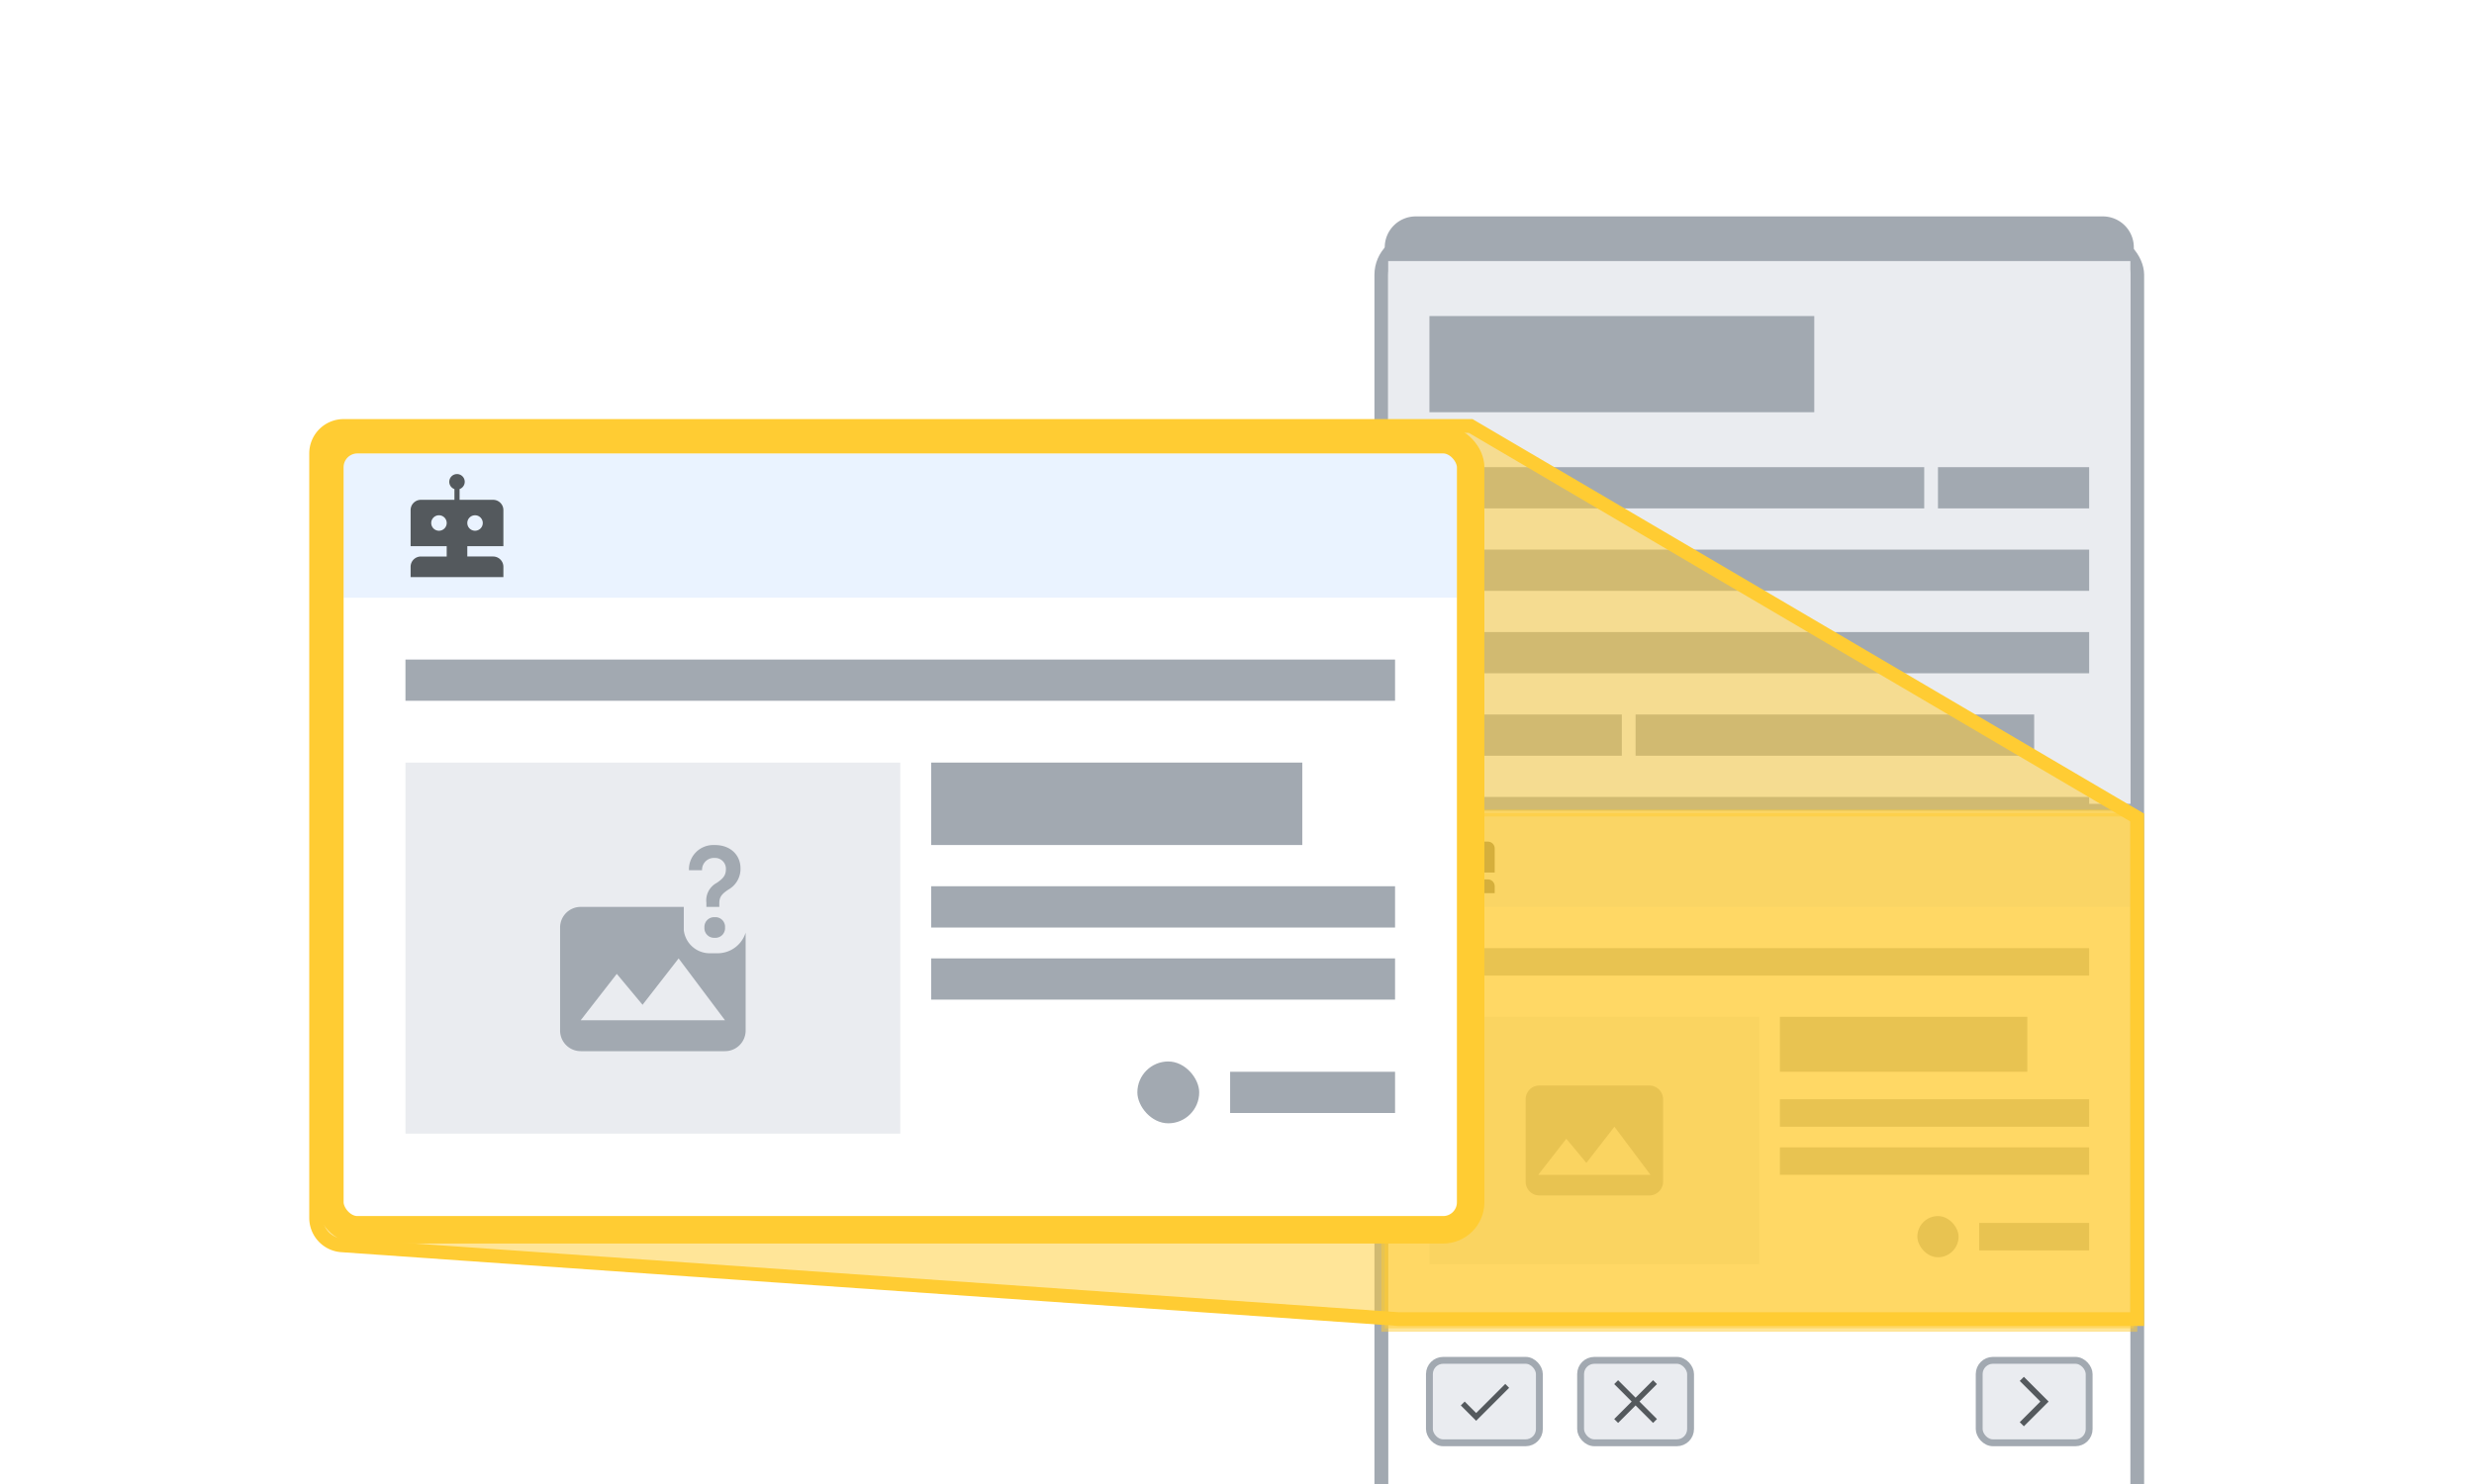 <svg xmlns="http://www.w3.org/2000/svg" width="360" height="216" fill="none" viewBox="0 0 360 216">
	<g clip-path="url(#clip0)">
		<g filter="url(#filter0_d)">
			<rect width="108" height="192" x="202" y="32" fill="#EAECF0" rx="4"/>
			<rect width="110" height="194" x="201" y="31" stroke="#A2A9B1" stroke-linecap="square" stroke-width="2" rx="5"/>
		</g>
		<path fill="#A2A9B1" stroke="#A2A9B1" stroke-linecap="square" d="M202 36a4 4 0 0 1 4-4h100a4 4 0 0 1 4 4v2H202z"/>
		<g clip-path="url(#clip1)">
			<path fill="#EAECF0" d="M202 38h108v82H202z"/>
			<path fill="#A2A9B1" d="M208 116h96v6h-96zm0-12h28v6h-28zm30 0h58v6h-58zm-30-12h96v6h-96zm0-12h96v6h-96zm74-12h22v6h-22zm-74 0h72v6h-72zm0-22h56v14h-56z"/>
		</g>
		<g filter="url(#filter1_d)">
			<path fill="#fff" d="M202 119h108v98H202z"/>
			<path fill="#fff" d="M202 193h108v24H202z"/>
			<rect width="16" height="12" x="208" y="199" fill="#EAECF0" stroke="#A2A9B1" stroke-linecap="square" rx="2"/>
			<path fill="#54595D" fill-rule="evenodd" d="M214.8 206.668 213.132 205l-.564.564 2.232 2.236 4.8-4.8-.564-.568z" clip-rule="evenodd"/>
			<rect width="16" height="12" x="288" y="199" fill="#EAECF0" stroke="#A2A9B1" stroke-linecap="square" rx="2"/>
			<path fill="#54595D" fill-rule="evenodd" d="m294.5 201.4-.6.6 3 3-3 3 .6.6 3.6-3.6z" clip-rule="evenodd"/>
			<rect width="16" height="12" x="230" y="199" fill="#EAECF0" stroke="#A2A9B1" stroke-linecap="square" rx="2"/>
			<path fill="#54595D" fill-rule="evenodd" d="m238.565 204.999 2.546-2.545-.566-.566-2.546 2.546-2.544-2.545-.566.565 2.545 2.545-2.546 2.546.566.565 2.545-2.545 2.547 2.546.565-.565z" clip-rule="evenodd"/>
			<path fill="#fff" d="M202 119h108v74H202z"/>
			<path fill="#A2A9B1" d="M259 161h45v4h-45zm-51-22h96v4h-96zm51 29h45v4h-45zm0-19h36v8h-36z"/>
			<rect width="6" height="6" x="279" y="178" fill="#A2A9B1" rx="3"/>
			<path fill="#A2A9B1" d="M288 179h16v4h-16z"/>
			<path fill="#EAF3FF" d="M202 119h108v14H202z"/>
			<path fill="#EAECF0" d="M208 149h48v36h-48z"/>
			<path fill="#A2A9B1" fill-rule="evenodd" d="M240 159h-16a2 2 0 0 0-2 2v12a2 2 0 0 0 2 2h16a2 2 0 0 0 2-2v-12a2 2 0 0 0-2-2m-16.17 13 4.09-5.25 2.92 3.51 4.08-5.26 5.25 7z" clip-rule="evenodd"/>
			<path fill="#54595D" fill-rule="evenodd" d="M212.75 123.5h-3.252a1 1 0 0 0-.998.998V128h3.5v1h-2.502a.997.997 0 0 0-.998 1v1h9v-1c0-.553-.447-1-.998-1H214v-1h3.5v-3.502a1 1 0 0 0-.998-.998h-3.252v-1.043a.75.75 0 1 0-.5 0zm2 3a.75.75 0 1 1 0-1.5.75.75 0 0 1 0 1.5m-3.5 0a.75.75 0 1 1 0-1.5.75.75 0 0 1 0 1.5" clip-rule="evenodd"/>
			<path stroke="#A2A9B1" stroke-linecap="square" d="M201.5 118.5h109v99h-109z"/>
		</g>
		<path fill="#FC3" stroke="#FC3" stroke-linecap="square" d="M202 118.341h-.5v75h109v-75z" opacity=".5"/>
		<path fill="#FC3" fill-opacity=".5" stroke="#FC3" stroke-width="2" d="M203.5 192 49.721 181.26A4 4 0 0 1 46 177.27V66a4 4 0 0 1 4-4h164l97 57v73z"/>
		<rect width="166" height="115" x="48" y="64" fill="#fff" rx="4"/>
		<path fill="#A2A9B1" d="M135.5 129H203v6h-67.5zM59 96h144v6H59zm76.5 43.5H203v6h-67.5zm0-28.5h54v12h-54z"/>
		<rect width="9" height="9" x="165.5" y="154.5" fill="#A2A9B1" rx="4.5"/>
		<path fill="#A2A9B1" d="M179 156h24v6h-24z"/>
		<path fill="#EAF3FF" d="M50 66h162v21H50z"/>
		<path fill="#EAECF0" d="M59 111h72v54H59z"/>
		<path fill="#A2A9B1" fill-rule="evenodd" d="M103.83 133.498c-.78.049-1.374.72-1.327 1.5a.7.7 0 0 0 0 .188 1.41 1.41 0 0 0 1.5 1.312 1.402 1.402 0 0 0 1.5-1.5 1.403 1.403 0 0 0-1.5-1.5zm3.923-7.102c0-1.98-1.5-3.398-3.705-3.398a4 4 0 0 0-.413 0 3.533 3.533 0 0 0-3.382 3.668h1.905v-.128a1.73 1.73 0 0 1 1.785-1.665h.127a1.573 1.573 0 0 1 1.56 1.605c0 .885-.337 1.358-1.342 2.033a2.88 2.88 0 0 0-1.5 2.88v.607h1.882v-.51c0-.885.3-1.342 1.365-2.032a3.44 3.44 0 0 0 1.718-3.06M84.5 148.5h21l-5.625-7.5-.375-.495-.75-1.005-5.25 6.75-3.75-4.5zm18.771-9.75h1.148a4.28 4.28 0 0 0 4.081-3V150a3 3 0 0 1-3 3h-21a3 3 0 0 1-3-3v-15a3 3 0 0 1 3-3h15v3.375a3.795 3.795 0 0 0 3.771 3.375" clip-rule="evenodd"/>
		<path fill="#54595D" fill-rule="evenodd" d="M66.125 72.75h-4.879c-.826 0-1.496.671-1.496 1.497V79.5H65V81h-3.754c-.826 0-1.496.666-1.496 1.5V84h13.5v-1.5c0-.828-.67-1.5-1.496-1.5H68v-1.5h5.25v-5.252c0-.827-.67-1.498-1.496-1.498h-4.879v-1.563a1.125 1.125 0 1 0-.75 0zm3 4.5a1.125 1.125 0 1 1 0-2.25 1.125 1.125 0 0 1 0 2.25m-5.25 0a1.125 1.125 0 1 1 0-2.25 1.125 1.125 0 0 1 0 2.25" clip-rule="evenodd"/>
		<rect width="166" height="115" x="48" y="64" stroke="#FC3" stroke-linecap="square" stroke-width="4" rx="4"/>
	</g>
	<defs>
		<clipPath id="clip0">
			<path fill="#fff" d="M0 0h360v216H0z"/>
		</clipPath>
		<clipPath id="clip1">
			<path fill="#fff" d="M202 38h108v82H202z"/>
		</clipPath>
		<filter id="filter0_d" width="120" height="204" x="196" y="30" color-interpolation-filters="sRGB" filterUnits="userSpaceOnUse">
			<feFlood flood-opacity="0" result="BackgroundImageFix"/>
			<feColorMatrix in="SourceAlpha" result="hardAlpha" values="0 0 0 0 0 0 0 0 0 0 0 0 0 0 0 0 0 0 127 0"/>
			<feOffset dy="4"/>
			<feGaussianBlur stdDeviation="2"/>
			<feComposite in2="hardAlpha" operator="out"/>
			<feColorMatrix values="0 0 0 0 0 0 0 0 0 0 0 0 0 0 0 0 0 0 0.25 0"/>
			<feBlend in2="BackgroundImageFix" result="effect1_dropShadow"/>
			<feBlend in="SourceGraphic" in2="effect1_dropShadow" result="shape"/>
		</filter>
		<filter id="filter1_d" width="112" height="102" x="200" y="116" color-interpolation-filters="sRGB" filterUnits="userSpaceOnUse">
			<feFlood flood-opacity="0" result="BackgroundImageFix"/>
			<feColorMatrix in="SourceAlpha" result="hardAlpha" values="0 0 0 0 0 0 0 0 0 0 0 0 0 0 0 0 0 0 127 0"/>
			<feOffset dy="-1"/>
			<feGaussianBlur stdDeviation=".5"/>
			<feComposite in2="hardAlpha" operator="out"/>
			<feColorMatrix values="0 0 0 0 0 0 0 0 0 0 0 0 0 0 0 0 0 0 0.1 0"/>
			<feBlend in2="BackgroundImageFix" result="effect1_dropShadow"/>
			<feBlend in="SourceGraphic" in2="effect1_dropShadow" result="shape"/>
		</filter>
	</defs>
</svg>
